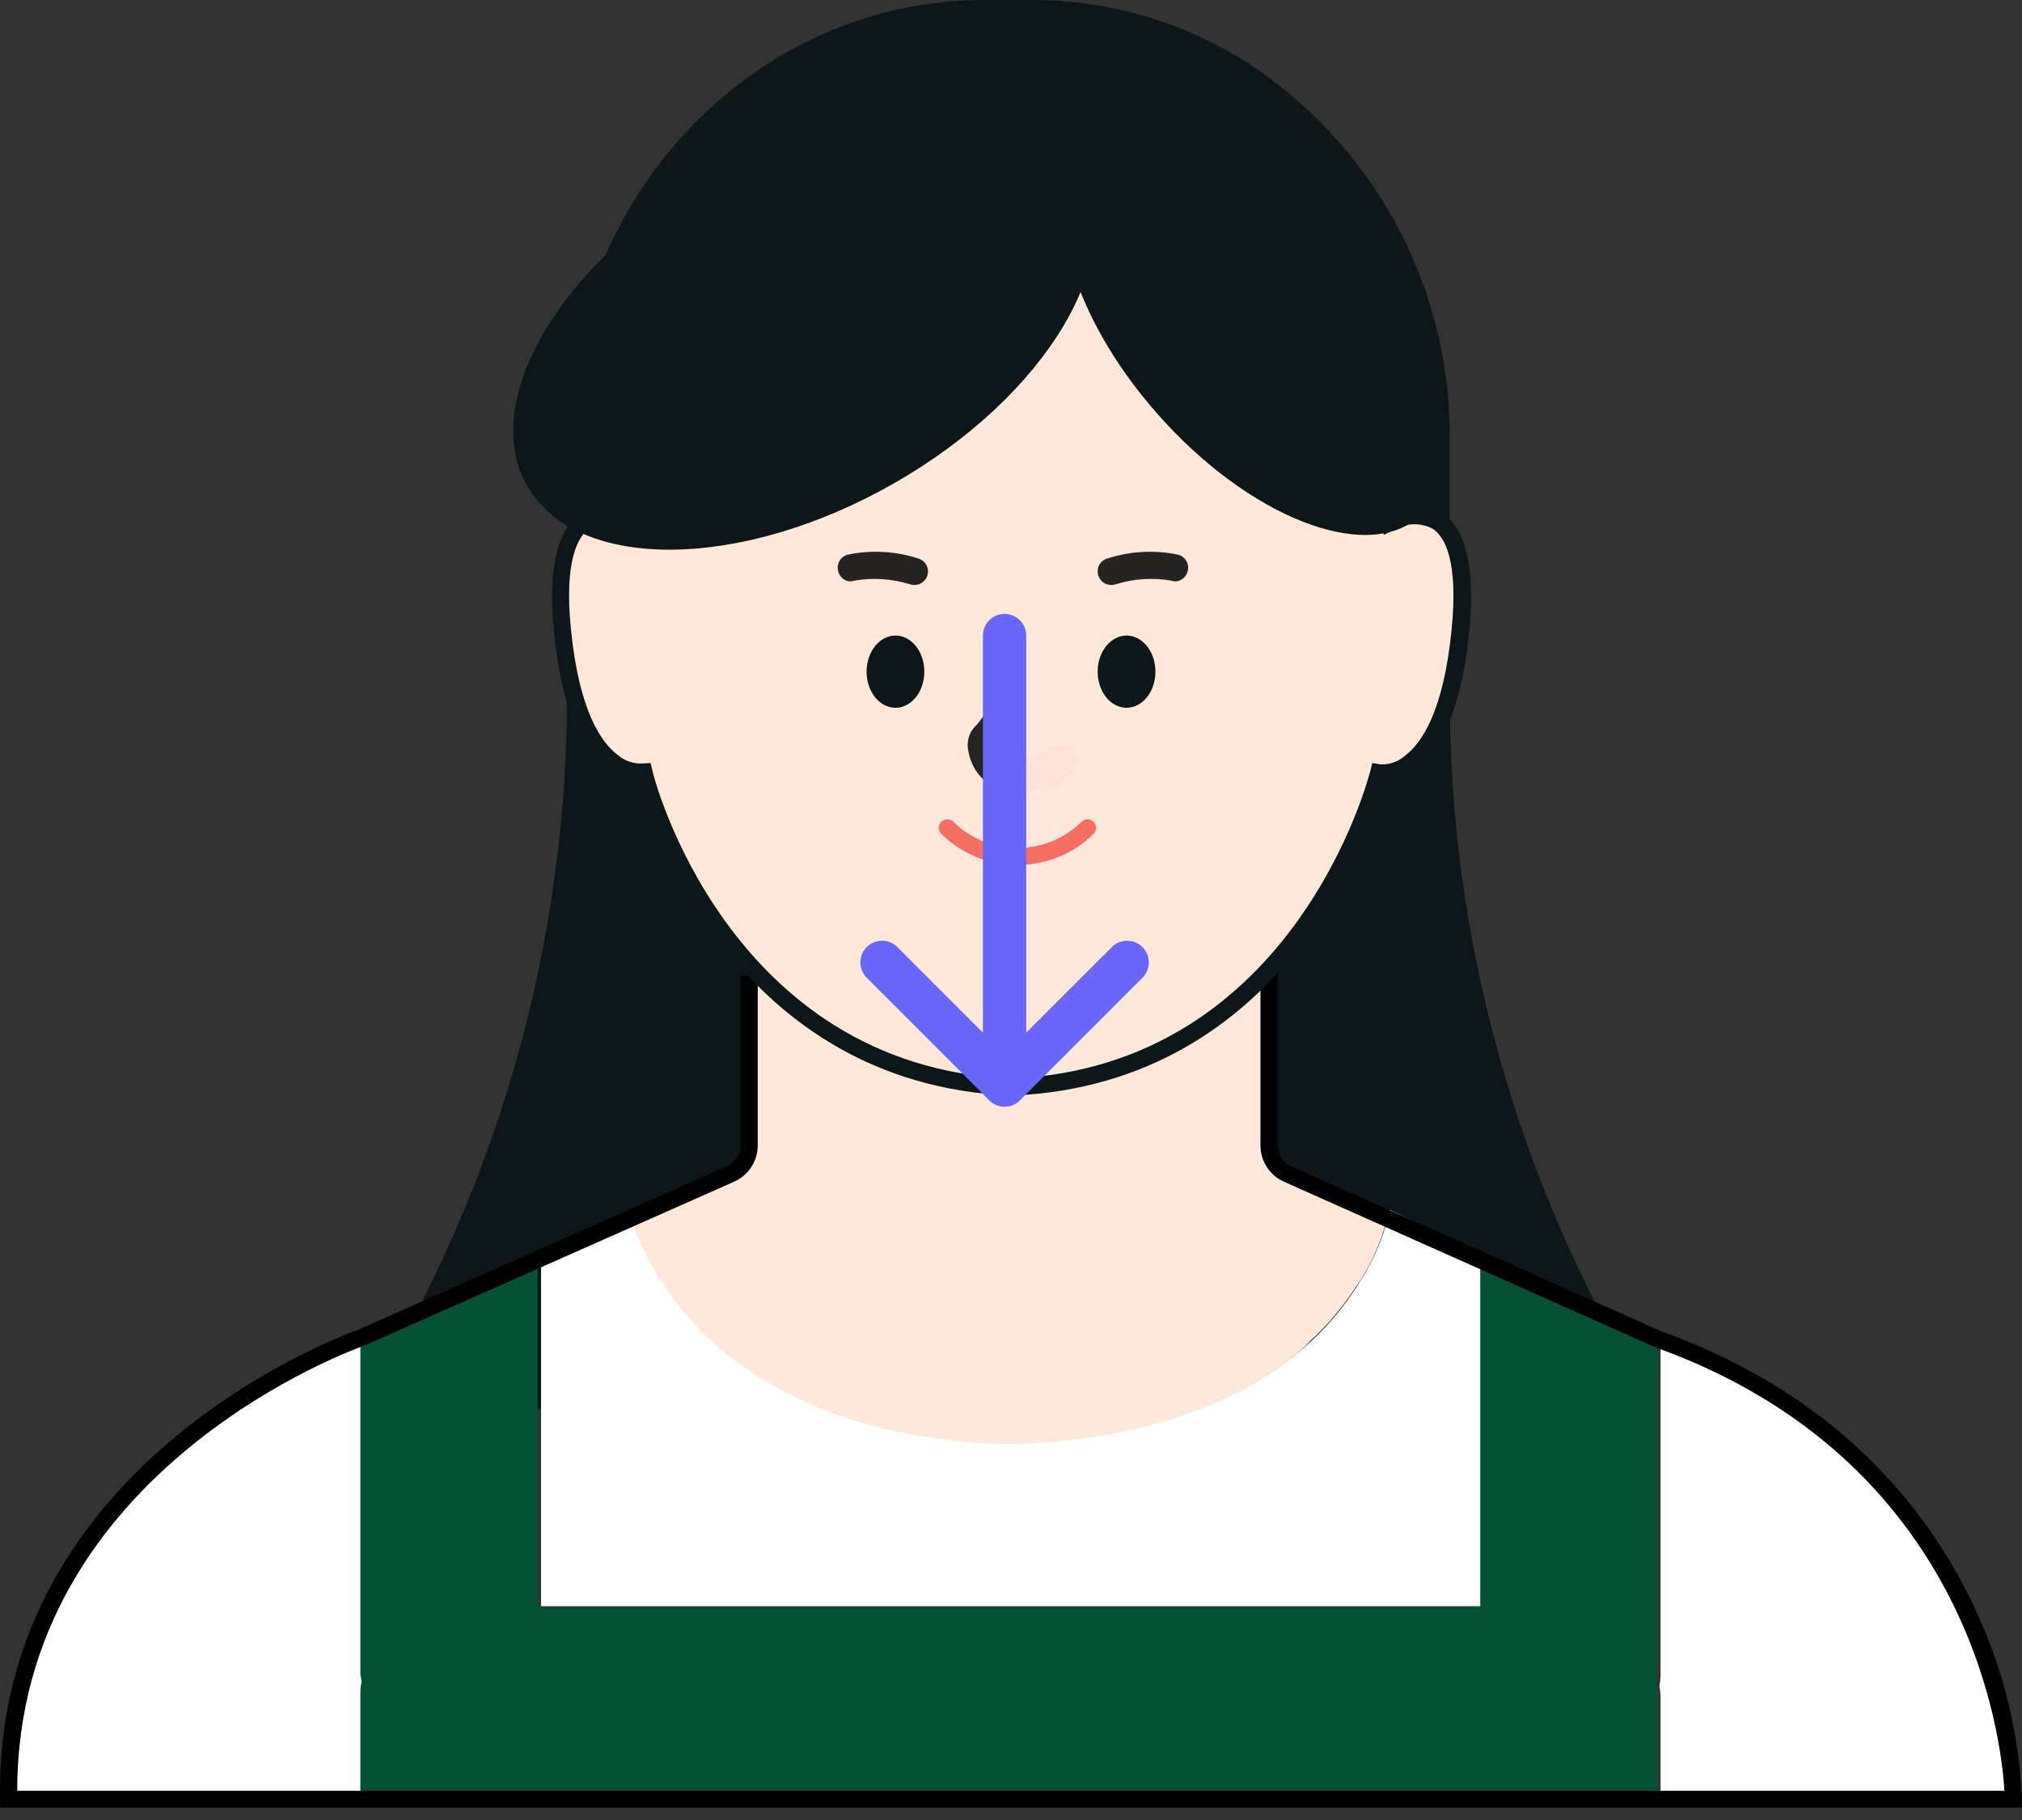 <svg width="140" height="126" viewBox="0 0 140 126" fill="none" xmlns="http://www.w3.org/2000/svg">
<rect x="0" y="0" width="140" height="126" fill="#333333" stroke="none"/>
<g clip-path="url(#clip0_74_540)">
<path d="M114.584 97.54H25C34.344 82.688 39.283 65.534 39.255 48.035V30.459C39.255 13.635 52.192 1.62685e-07 68.146 1.62685e-07H71.473C77.054 -0.001 82.502 1.682 87.094 4.823C91.241 7.71 94.617 11.551 96.93 16.017C99.244 20.483 100.427 25.439 100.376 30.459V47.988C100.339 64.975 104.98 81.652 113.799 96.222L114.584 97.54Z" fill="#0D1719"/>
<g style="mix-blend-mode:multiply" opacity="0.3">
<g style="mix-blend-mode:multiply" opacity="0.3">
<path d="M67.119 50.482C70.457 51.658 72.168 48.646 73.606 49.552C75.043 50.458 72.418 54.117 68.771 51.905C67.12 50.999 66.169 50.117 67.119 50.482Z" fill="#F1B69A"/>
</g>
</g>
<path d="M96.182 83.799L87.867 80.705V54.07H51.871V80.705L43.556 83.799C43.556 83.799 45.931 99.093 69.203 99.999H70.582C79.598 99.635 85.478 97.093 89.292 94.117L89.458 93.976C89.922 93.611 90.361 93.235 90.753 92.799L91.097 92.482C91.454 92.129 91.799 91.776 92.107 91.435L92.499 90.964C92.69 90.74 92.88 90.505 93.046 90.282C93.212 90.058 93.474 89.705 93.664 89.423C93.735 89.317 93.806 89.223 93.865 89.117C93.925 89.011 94.127 88.752 94.234 88.576C95.157 87.107 95.817 85.491 96.182 83.799Z" fill="#FFE7DA"/>
<path d="M96.218 83.764C95.938 85.098 95.466 86.386 94.816 87.587C94.642 87.935 94.448 88.273 94.234 88.599C92.956 90.722 91.283 92.587 89.304 94.093C88.865 94.434 88.389 94.775 87.902 95.105C84.077 97.611 78.553 99.622 70.594 99.963H69.203C61.434 99.646 56.029 97.611 52.216 95.105C51.705 94.775 51.206 94.434 50.755 94.093C48.756 92.573 47.047 90.712 45.706 88.599C45.48 88.258 45.302 87.928 45.112 87.587C44.431 86.383 43.908 85.099 43.556 83.764L37.462 86.717V111.293H102.751V86.858L96.218 83.764Z" fill="white"/>
<path d="M114.976 121.151V124.563H139.388C139.381 123.423 139.314 122.284 139.186 121.151C139.186 120.81 139.127 120.469 139.079 120.14C138.811 118.279 138.381 116.445 137.796 114.657C137.677 114.304 137.57 113.963 137.451 113.645C136.749 111.732 135.858 109.892 134.791 108.151C134.589 107.81 134.375 107.469 134.161 107.14C132.839 105.148 131.302 103.306 129.576 101.646C129.231 101.305 128.863 100.963 128.471 100.634C126.394 98.808 124.081 97.265 121.592 96.046L119.775 95.152L117.696 94.14L114.976 92.822V115.998C114.965 116.243 114.938 116.487 114.893 116.728C114.937 116.961 114.965 117.197 114.976 117.434V121.198V121.151Z" fill="white"/>
<path d="M25.166 115.999V92.787L22.268 94.187L20.427 95.093L18.383 96.093C15.898 97.318 13.585 98.861 11.505 100.681L10.4 101.693C8.674 103.35 7.141 105.193 5.827 107.187L5.185 108.199C4.127 109.942 3.24 111.782 2.536 113.693C2.405 114.01 2.31 114.352 2.203 114.705C1.599 116.488 1.161 118.324 0.896 120.187C0.896 120.516 0.837 120.857 0.79 121.199C0.662 122.332 0.594 123.47 0.588 124.61H25.166V117.434C25.166 117.199 25.166 116.975 25.238 116.728C25.309 116.481 25.166 116.199 25.166 115.999Z" fill="white"/>
<path d="M114.761 92.705V115.834C114.751 116.079 114.724 116.323 114.678 116.564C114.723 116.797 114.751 117.033 114.761 117.27V124.446H24.952V117.27C24.952 117.034 24.953 116.811 25.012 116.564C25.071 116.317 24.952 116.081 24.952 115.834V92.623L33.339 88.529L35.43 87.517L37.224 86.647V111.199H102.49V86.764L104.034 87.517L106.125 88.529L114.761 92.705Z" fill="#045135"/>
<path d="M139.981 125.152H0.005V124.564C-0.411 100.905 24.525 92.152 24.774 92.07L50.339 80.74C50.617 80.615 50.853 80.413 51.02 80.159C51.186 79.904 51.275 79.608 51.277 79.305V67.541H52.465V79.305C52.464 79.835 52.309 80.353 52.019 80.797C51.728 81.242 51.314 81.594 50.826 81.811L25.214 93.164C24.917 93.258 1.205 101.611 1.193 123.975H138.782C138.568 120.364 136.406 101.081 114.572 93.258L88.9 81.811C88.414 81.592 88.003 81.239 87.714 80.795C87.425 80.351 87.272 79.834 87.273 79.305V66.364H88.46V79.305C88.461 79.607 88.549 79.902 88.713 80.156C88.877 80.41 89.111 80.613 89.387 80.74L115.011 92.164C127.936 96.799 134.018 105.352 136.905 111.717C138.762 115.761 139.811 120.124 139.994 124.564L139.981 125.152Z" fill="black"/>
<path d="M70.197 75.258C90.618 74.411 95.619 53.505 95.619 53.505C95.619 53.505 100.193 54.341 101.262 43.706C102.331 33.07 96.582 36.011 96.582 36.011C96.914 5.424 80.438 12.659 73.357 12.647H67.037C59.91 12.647 43.48 5.377 43.813 36.011C43.813 36.011 38.063 33.059 39.133 43.706C40.202 54.352 44.775 53.505 44.775 53.505C44.775 53.505 49.764 74.411 70.197 75.258Z" fill="#FFE7DA"/>
<g style="mix-blend-mode:multiply" opacity="0.3">
<g style="mix-blend-mode:multiply" opacity="0.3">
<path d="M67.667 52.677C71.005 53.852 72.716 50.844 74.153 51.749C75.591 52.654 72.965 56.309 69.318 54.099C67.678 53.194 66.693 52.313 67.667 52.677Z" fill="#F1B69A"/>
</g>
</g>
<path d="M69.853 54.922C69.753 54.923 69.655 54.898 69.567 54.852L69.27 54.699C68.701 54.488 68.197 54.132 67.809 53.668C67.422 53.204 67.164 52.648 67.061 52.054C66.974 51.722 66.98 51.373 67.079 51.043C67.177 50.714 67.364 50.418 67.62 50.186C68.395 49.316 68.818 48.195 68.808 47.036C68.826 46.875 68.906 46.727 69.033 46.624C69.159 46.52 69.321 46.47 69.485 46.483C69.65 46.498 69.802 46.577 69.909 46.703C70.015 46.828 70.068 46.99 70.055 47.153C70.057 48.564 69.547 49.928 68.617 50.997C68.308 51.349 68.249 51.42 68.333 51.796C68.395 52.211 68.573 52.601 68.848 52.921C69.123 53.241 69.484 53.478 69.888 53.606L70.198 53.758C70.343 53.836 70.452 53.967 70.501 54.123C70.55 54.279 70.534 54.448 70.459 54.593C70.401 54.7 70.313 54.789 70.206 54.847C70.098 54.906 69.975 54.932 69.853 54.922Z" fill="#262323"/>
<path d="M58.708 40.231C58.547 40.19 58.401 40.107 58.284 39.992C58.167 39.876 58.084 39.731 58.042 39.573C58.005 39.453 57.992 39.326 58.005 39.2C58.019 39.075 58.058 38.954 58.12 38.844C58.182 38.734 58.266 38.638 58.367 38.561C58.468 38.484 58.584 38.428 58.708 38.398C60.331 38.061 62.015 38.154 63.59 38.668C63.709 38.704 63.82 38.763 63.916 38.842C64.012 38.921 64.09 39.018 64.148 39.127C64.205 39.237 64.24 39.356 64.251 39.479C64.261 39.602 64.246 39.726 64.208 39.843C64.171 39.961 64.112 40.071 64.032 40.165C63.952 40.26 63.854 40.338 63.744 40.395C63.633 40.452 63.512 40.487 63.388 40.497C63.263 40.507 63.138 40.492 63.02 40.454C61.776 40.066 60.456 39.977 59.171 40.196C59.023 40.252 58.862 40.264 58.708 40.231Z" fill="#262323"/>
<path d="M81.558 40.231C81.717 40.186 81.861 40.103 81.978 39.987C82.094 39.872 82.179 39.729 82.224 39.572C82.261 39.452 82.274 39.325 82.261 39.2C82.248 39.075 82.208 38.953 82.146 38.843C82.084 38.733 81.999 38.637 81.898 38.56C81.797 38.484 81.682 38.428 81.558 38.397C79.931 38.062 78.243 38.156 76.664 38.667C76.545 38.704 76.434 38.763 76.338 38.842C76.242 38.921 76.163 39.018 76.106 39.127C76.048 39.236 76.013 39.356 76.003 39.479C75.993 39.602 76.007 39.726 76.046 39.843C76.083 39.961 76.143 40.07 76.222 40.165C76.302 40.26 76.4 40.338 76.511 40.395C76.621 40.452 76.742 40.486 76.866 40.496C76.991 40.507 77.116 40.492 77.234 40.454C78.478 40.065 79.797 39.976 81.083 40.195C81.235 40.251 81.4 40.264 81.558 40.231Z" fill="#262323"/>
<path d="M62 49C63.105 49 64 47.881 64 46.5C64 45.119 63.105 44 62 44C60.895 44 60 45.119 60 46.5C60 47.881 60.895 49 62 49Z" fill="#0D1719"/>
<path d="M78 49C79.105 49 80 47.881 80 46.5C80 45.119 79.105 44 78 44C76.895 44 76 45.119 76 46.5C76 47.881 76.895 49 78 49Z" fill="#0D1719"/>
<path d="M70.45 59.882C69.471 59.885 68.501 59.696 67.596 59.327C66.691 58.958 65.869 58.416 65.176 57.731C65.12 57.677 65.076 57.612 65.046 57.54C65.016 57.468 65 57.392 65 57.314C65 57.236 65.016 57.16 65.046 57.088C65.076 57.016 65.12 56.951 65.176 56.897C65.231 56.842 65.297 56.798 65.369 56.768C65.441 56.738 65.519 56.723 65.597 56.723C65.676 56.723 65.754 56.738 65.826 56.768C65.898 56.798 65.964 56.842 66.019 56.897C66.599 57.475 67.29 57.933 68.05 58.243C68.811 58.554 69.627 58.712 70.45 58.707C71.273 58.71 72.089 58.552 72.849 58.242C73.61 57.931 74.301 57.474 74.881 56.897C74.935 56.841 74.999 56.796 75.07 56.765C75.142 56.734 75.219 56.719 75.297 56.719C75.375 56.719 75.452 56.734 75.523 56.765C75.595 56.796 75.66 56.841 75.713 56.897C75.769 56.951 75.813 57.016 75.843 57.088C75.873 57.16 75.888 57.236 75.888 57.314C75.888 57.392 75.873 57.468 75.843 57.54C75.813 57.612 75.769 57.677 75.713 57.731C75.023 58.416 74.202 58.958 73.299 59.327C72.396 59.697 71.427 59.885 70.45 59.882Z" fill="#F66D62"/>
<path d="M69.994 75.846C51.07 75.058 45.047 57.223 44.145 54.093C43.396 54.027 42.683 53.749 42.089 53.294C40.105 51.811 38.846 48.588 38.359 43.764C37.931 39.447 38.549 36.706 40.212 35.529C40.628 35.267 41.095 35.096 41.582 35.028C42.07 34.959 42.567 34.993 43.039 35.129C43.039 24.659 45 17.812 49.051 14.223C53.327 10.459 59.101 11.176 63.306 11.694C64.487 11.869 65.677 11.975 66.87 12.012H73.213C74.408 11.992 75.599 11.886 76.777 11.694C80.995 11.176 86.768 10.447 91.033 14.223C95.084 17.753 97.056 24.659 97.044 35.129C97.517 34.993 98.013 34.959 98.501 35.028C98.988 35.096 99.455 35.267 99.871 35.529C101.534 36.647 102.152 39.4 101.724 43.764C101.237 48.599 99.978 51.811 97.982 53.294C97.394 53.75 96.683 54.028 95.939 54.093C95.036 57.223 89.013 75.058 70.089 75.846H69.994ZM45.047 52.823L45.178 53.364C45.178 53.564 50.322 73.835 70.03 74.67C89.738 73.835 94.823 53.564 94.882 53.364L95.012 52.823L95.559 52.917C95.872 52.934 96.185 52.891 96.481 52.788C96.776 52.685 97.049 52.525 97.282 52.317C98.469 51.423 99.942 49.188 100.501 43.647C100.988 38.847 100.049 37.141 99.17 36.588C98.785 36.395 98.36 36.294 97.929 36.294C97.498 36.294 97.072 36.395 96.688 36.588L95.808 37.035V36C95.927 25.564 94.038 18.541 90.189 15.153C86.34 11.765 81.078 12.388 76.872 12.906C75.657 13.091 74.431 13.201 73.202 13.235H66.834C65.605 13.201 64.379 13.091 63.163 12.906C58.946 12.388 53.66 11.729 49.846 15.153C46.033 18.576 44.109 25.564 44.227 36V36.988L43.349 36.529C42.964 36.336 42.538 36.235 42.107 36.235C41.675 36.235 41.25 36.336 40.865 36.529C39.986 37.117 39.048 38.882 39.535 43.588C40.093 49.188 41.614 51.411 42.802 52.294C43.266 52.68 43.859 52.882 44.465 52.858L45.047 52.823Z" fill="#0D1719"/>
<path d="M61.918 33.449C72.492 27.403 78.269 17.708 74.821 11.794C71.374 5.88 60.006 5.987 49.432 12.033C38.858 18.079 33.082 27.774 36.529 33.688C39.977 39.602 51.344 39.495 61.918 33.449Z" fill="#0D1719"/>
<path d="M98.24 35.794C101.928 32.598 99.811 24.227 93.512 17.099C87.212 9.97 79.115 6.782 75.427 9.978C71.739 13.175 73.856 21.545 80.156 28.674C86.456 35.802 94.552 38.99 98.24 35.794Z" fill="#0D1719"/>
<path d="M69.556 44V75.113" stroke="#6967F9" stroke-width="3" stroke-linecap="round" stroke-linejoin="round"/>
<path d="M78.042 66.627L69.556 75.113L61.071 66.627" stroke="#6967F9" stroke-width="3" stroke-linecap="round" stroke-linejoin="round"/>
</g>
<defs>
<clipPath id="clip0_74_540">
<rect width="140" height="125.152" fill="white"/>
</clipPath>
</defs>
</svg>
